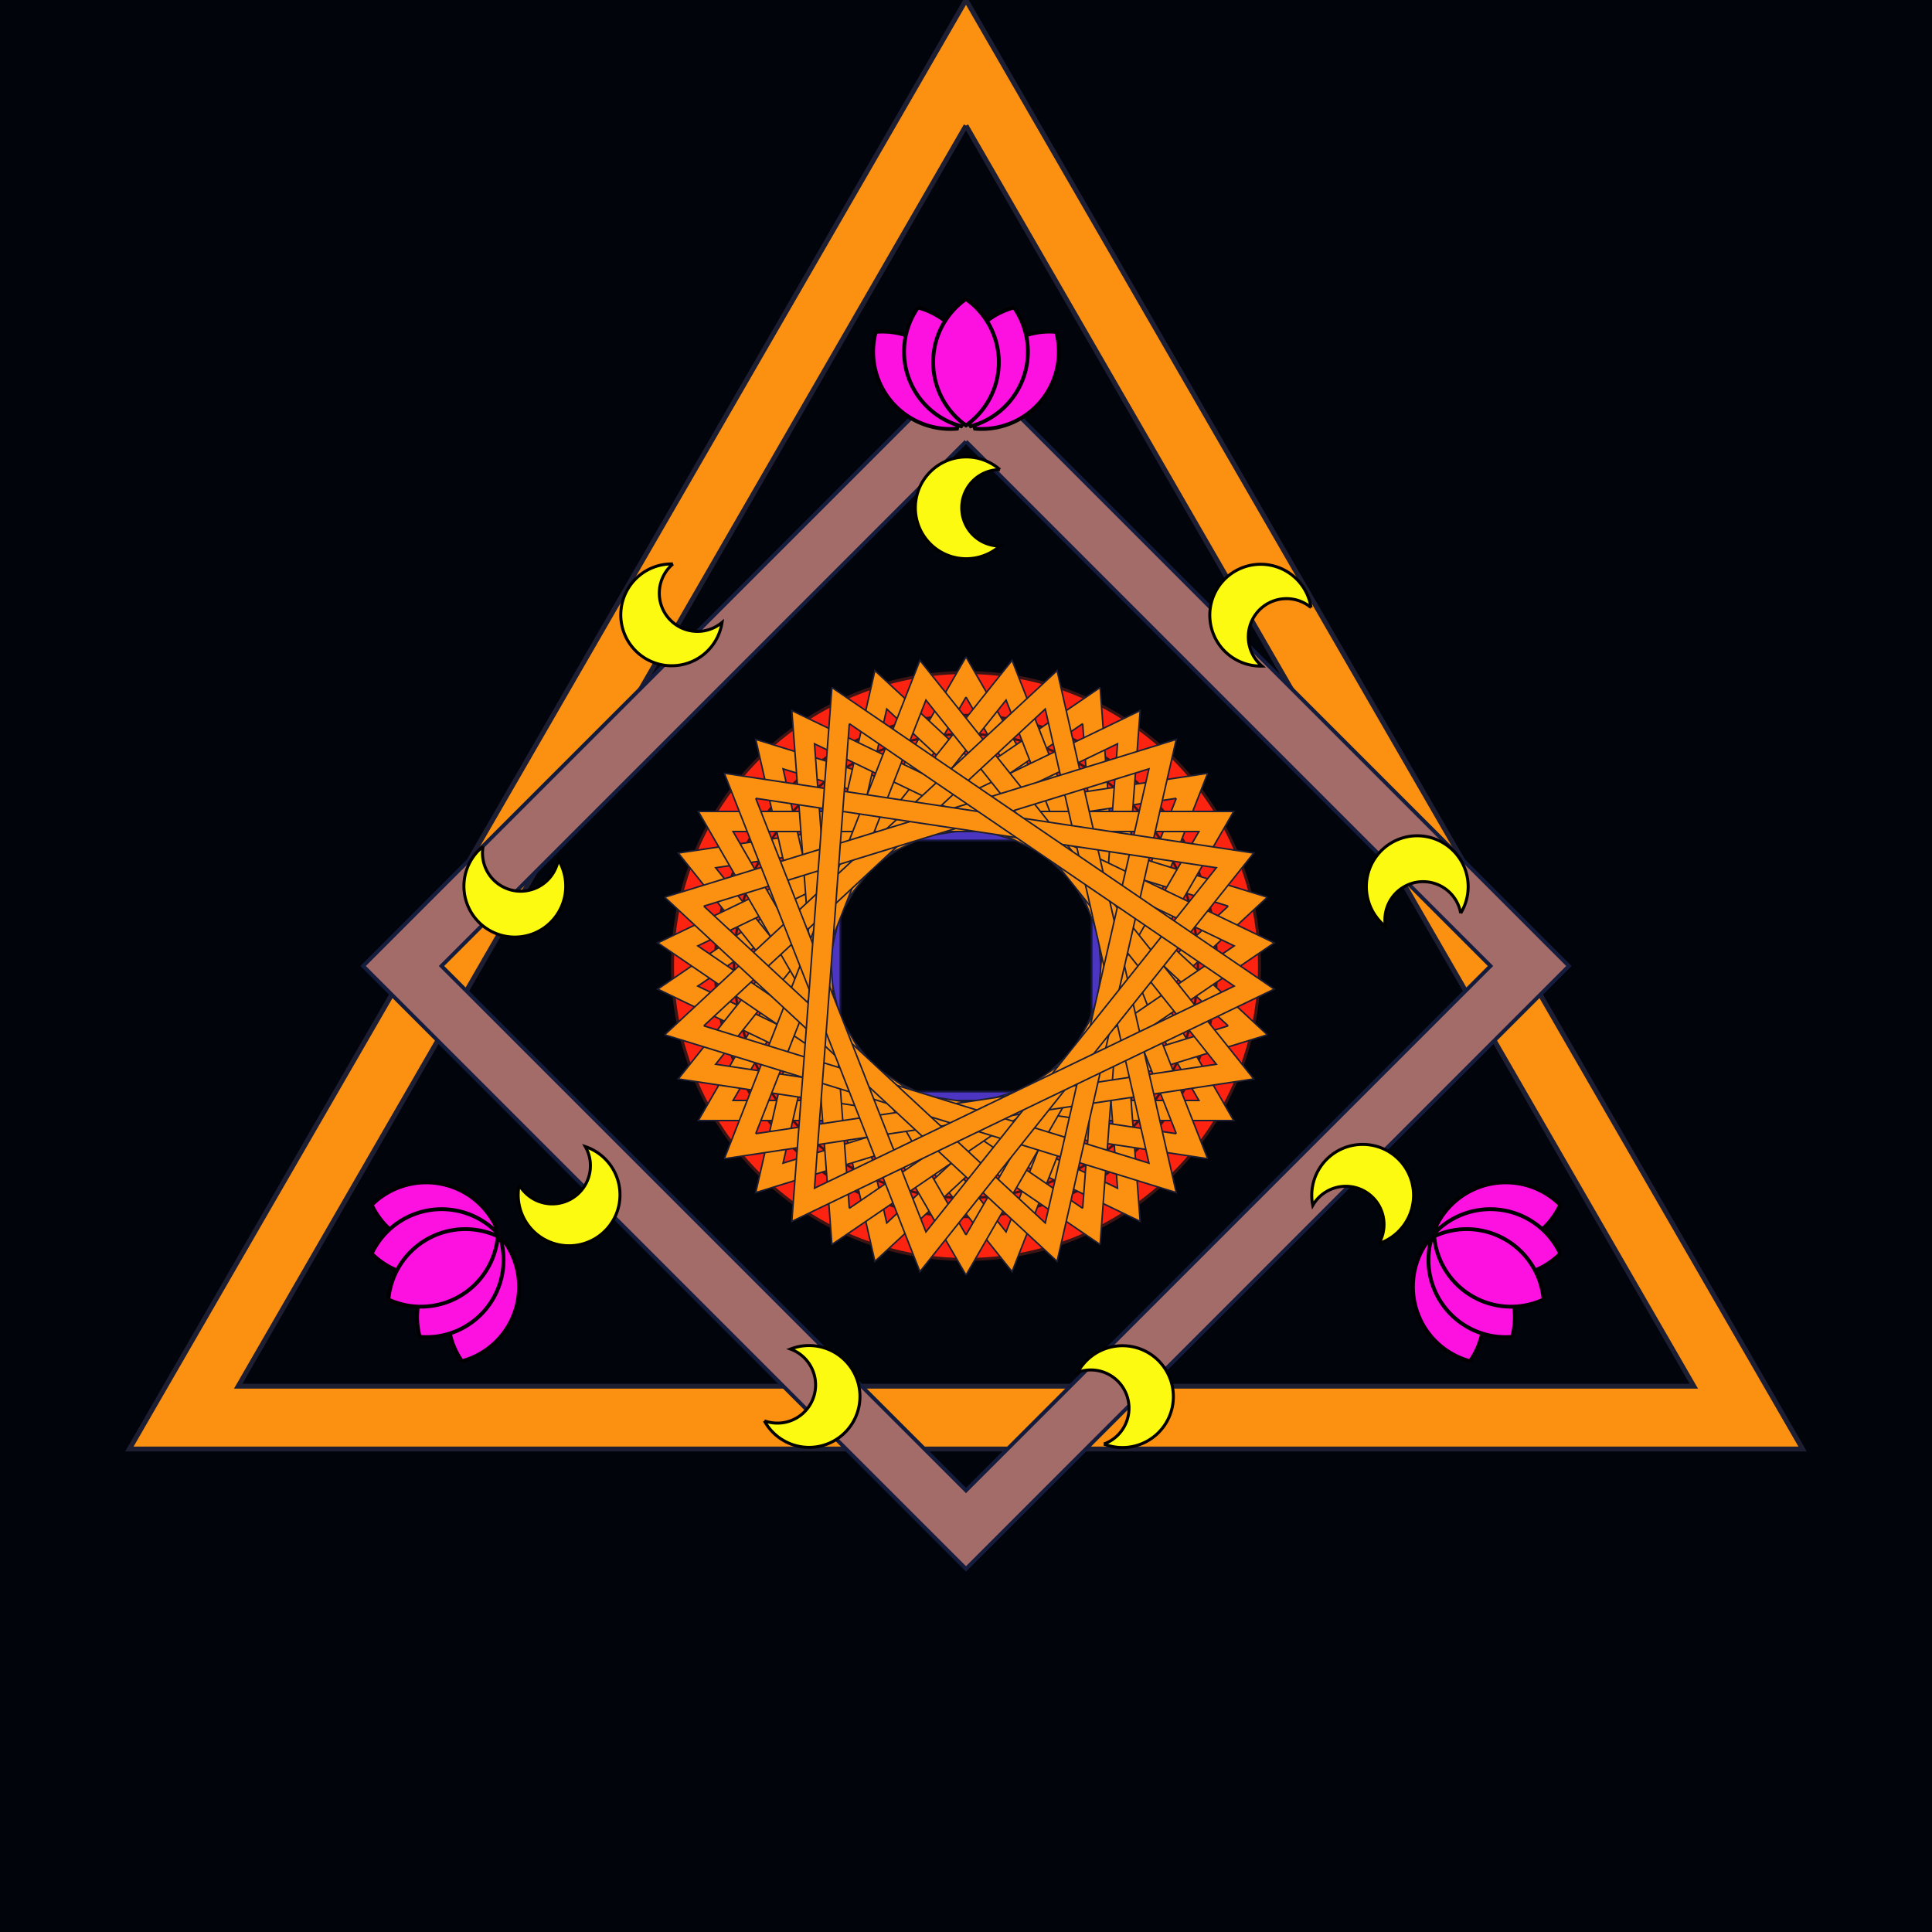<svg xmlns="http://www.w3.org/2000/svg" viewBox="0 0 400 400" style="">
        <defs><path d="M102.00,200  a98,98 0 0,0 196.00,0 a98,98 0 1,0 -196.00,0 m14.70,0  a83.300,83.300 0 0,0 166.60,0 a83.300,83.300 0 1,0 -166.60,0" style="stroke:#3D1414;stroke-width:1;fill:#FC2311;fill-rule:evenodd" id="c1" /><path d="M200,42.00 l158,158 l-158,158 l-158,-158 l158,-158 m0,20.54 l137.46,137.46 l-137.46,137.46 l-137.46,-137.46 l137.46,-137.46" style="stroke:#141C3D;stroke-width:1;fill:#A46C69;fill-rule:evenodd" id="r1" /><path d="M200,0.00 L373.21,300.00 L26.79,300.00 L200,0.00 M200,26.00 L350.69,287.00 L49.31,287.00 L200,26.00" style="stroke:#1E1E33;stroke-width:1;fill:#FC9111;fill-rule:evenodd" id="t1" /><path d="M124.00,124.00 h152.00 v152.00 h-152.00 v-152.00 m7.60,7.60 h136.80 v136.80 h-136.80 v-136.80" style="stroke:#14173D;stroke-width:1;fill:#4C36C1;fill-rule:evenodd" id="q1" /><path id="m1" d="M211.33,34.25 a17,17 0 1,0 0,25.50 a12.75,12.75 0 0,1 0,-25.50" style="stroke:#000;stroke-width:1;fill:#fcfa11;fill-rule:evenodd" /><g id="l1"><path d="M200,25.20  a20.24,20.24 0 0,1 0,33.12 a20.24,20.24 0 0,1 0,-33.12" style="stroke:#000;stroke-width:1;fill:#fc11e1;fill-rule:evenodd" transform="rotate(-40 200 62.00)" />
        <path d="M200,25.20  a20.24,20.24 0 0,1 0,33.12 a20.24,20.24 0 0,1 0,-33.12" style="stroke:#000;stroke-width:1;fill:#fc11e1;fill-rule:evenodd" transform="rotate(-20 200 62.00)" />
        <path d="M200,25.20  a20.24,20.24 0 0,1 0,33.12 a20.24,20.24 0 0,1 0,-33.12" style="stroke:#000;stroke-width:1;fill:#fc11e1;fill-rule:evenodd" transform="rotate(40 200 62.00)" />
        <path d="M200,25.20  a20.24,20.24 0 0,1 0,33.12 a20.24,20.24 0 0,1 0,-33.12" style="stroke:#000;stroke-width:1;fill:#fc11e1;fill-rule:evenodd" transform="rotate(20 200 62.00)" />
        <path d="M200,25.20  a20.24,20.24 0 0,1 0,33.12 a20.24,20.24 0 0,1 0,-33.12" style="stroke:#000;stroke-width:1;fill:#fc11e1;fill-rule:evenodd" /></g></defs>
        <rect x="0" y="0" width="400" height="400" rx="0" ry="0" style="fill:#02040b" />
        <use href="#t1" transform="matrix(1.00 0 0 1.00 0.00 0.00) rotate(0.00 200 200)"/>
        <use href="#r1" transform="matrix(0.79 0 0 0.79 42.00 42.00) rotate(0.00 200 200)" />
        <use href="#c1" transform="matrix(0.62 0 0 0.62 76.00 76.00) rotate(0.00 200 200)" /><use href="#c1" transform="matrix(0.53 0 0 0.53 94.00 94.00) rotate(0.00 200 200)" />
        <use href="#c1" transform="matrix(0.49 0 0 0.49 102.00 102.00) rotate(0.00 200 200)" /><use href="#q1" transform="matrix(0.45 0 0 0.45 110.00 110.00) rotate(0.00 200 200)" />
        <use href="#q1" transform="matrix(0.38 0 0 0.38 124.00 124.00) rotate(0.00 200 200)" /><use href="#t1" transform="matrix(0.32 0 0 0.32 136.00 136.00) rotate(0.00 200 200)"/><use href="#t1" transform="matrix(0.32 0 0 0.32 136.00 136.00) rotate(25.71 200 200)"/><use href="#t1" transform="matrix(0.32 0 0 0.32 136.00 136.00) rotate(51.43 200 200)"/><use href="#t1" transform="matrix(0.32 0 0 0.32 136.00 136.00) rotate(77.14 200 200)"/><use href="#t1" transform="matrix(0.32 0 0 0.32 136.00 136.00) rotate(102.86 200 200)"/><use href="#t1" transform="matrix(0.32 0 0 0.32 136.00 136.00) rotate(128.57 200 200)"/><use href="#t1" transform="matrix(0.32 0 0 0.32 136.00 136.00) rotate(154.29 200 200)"/><use href="#t1" transform="matrix(0.32 0 0 0.32 136.00 136.00) rotate(180.00 200 200)"/><use href="#t1" transform="matrix(0.32 0 0 0.32 136.00 136.00) rotate(205.71 200 200)"/><use href="#t1" transform="matrix(0.32 0 0 0.32 136.00 136.00) rotate(231.43 200 200)"/><use href="#t1" transform="matrix(0.32 0 0 0.32 136.00 136.00) rotate(257.14 200 200)"/><use href="#t1" transform="matrix(0.32 0 0 0.32 136.00 136.00) rotate(282.86 200 200)"/><use href="#t1" transform="matrix(0.32 0 0 0.32 136.00 136.00) rotate(308.57 200 200)"/><use href="#t1" transform="matrix(0.32 0 0 0.32 136.00 136.00) rotate(334.29 200 200)"/>
        <use href="#l1" transform="matrix(0.79 0 0 0.79 42.00 42.00) rotate(0.00 200 200)" /><use href="#l1" transform="matrix(0.79 0 0 0.79 42.00 42.00) rotate(120.00 200 200)" /><use href="#l1" transform="matrix(0.79 0 0 0.79 42.00 42.00) rotate(240.00 200 200)" />
        <use href="#m1" transform="matrix(0.62 0 0 0.62 76.00 76.00) rotate(0.00 200 200)" /><use href="#m1" transform="matrix(0.62 0 0 0.62 76.00 76.00) rotate(40.00 200 200)" /><use href="#m1" transform="matrix(0.62 0 0 0.62 76.00 76.00) rotate(80.00 200 200)" /><use href="#m1" transform="matrix(0.62 0 0 0.62 76.00 76.00) rotate(120.00 200 200)" /><use href="#m1" transform="matrix(0.62 0 0 0.62 76.00 76.00) rotate(160.00 200 200)" /><use href="#m1" transform="matrix(0.62 0 0 0.62 76.00 76.00) rotate(200.00 200 200)" /><use href="#m1" transform="matrix(0.62 0 0 0.62 76.00 76.00) rotate(240.00 200 200)" /><use href="#m1" transform="matrix(0.62 0 0 0.62 76.00 76.00) rotate(280.00 200 200)" /><use href="#m1" transform="matrix(0.62 0 0 0.62 76.00 76.00) rotate(320.00 200 200)" />
      </svg>
